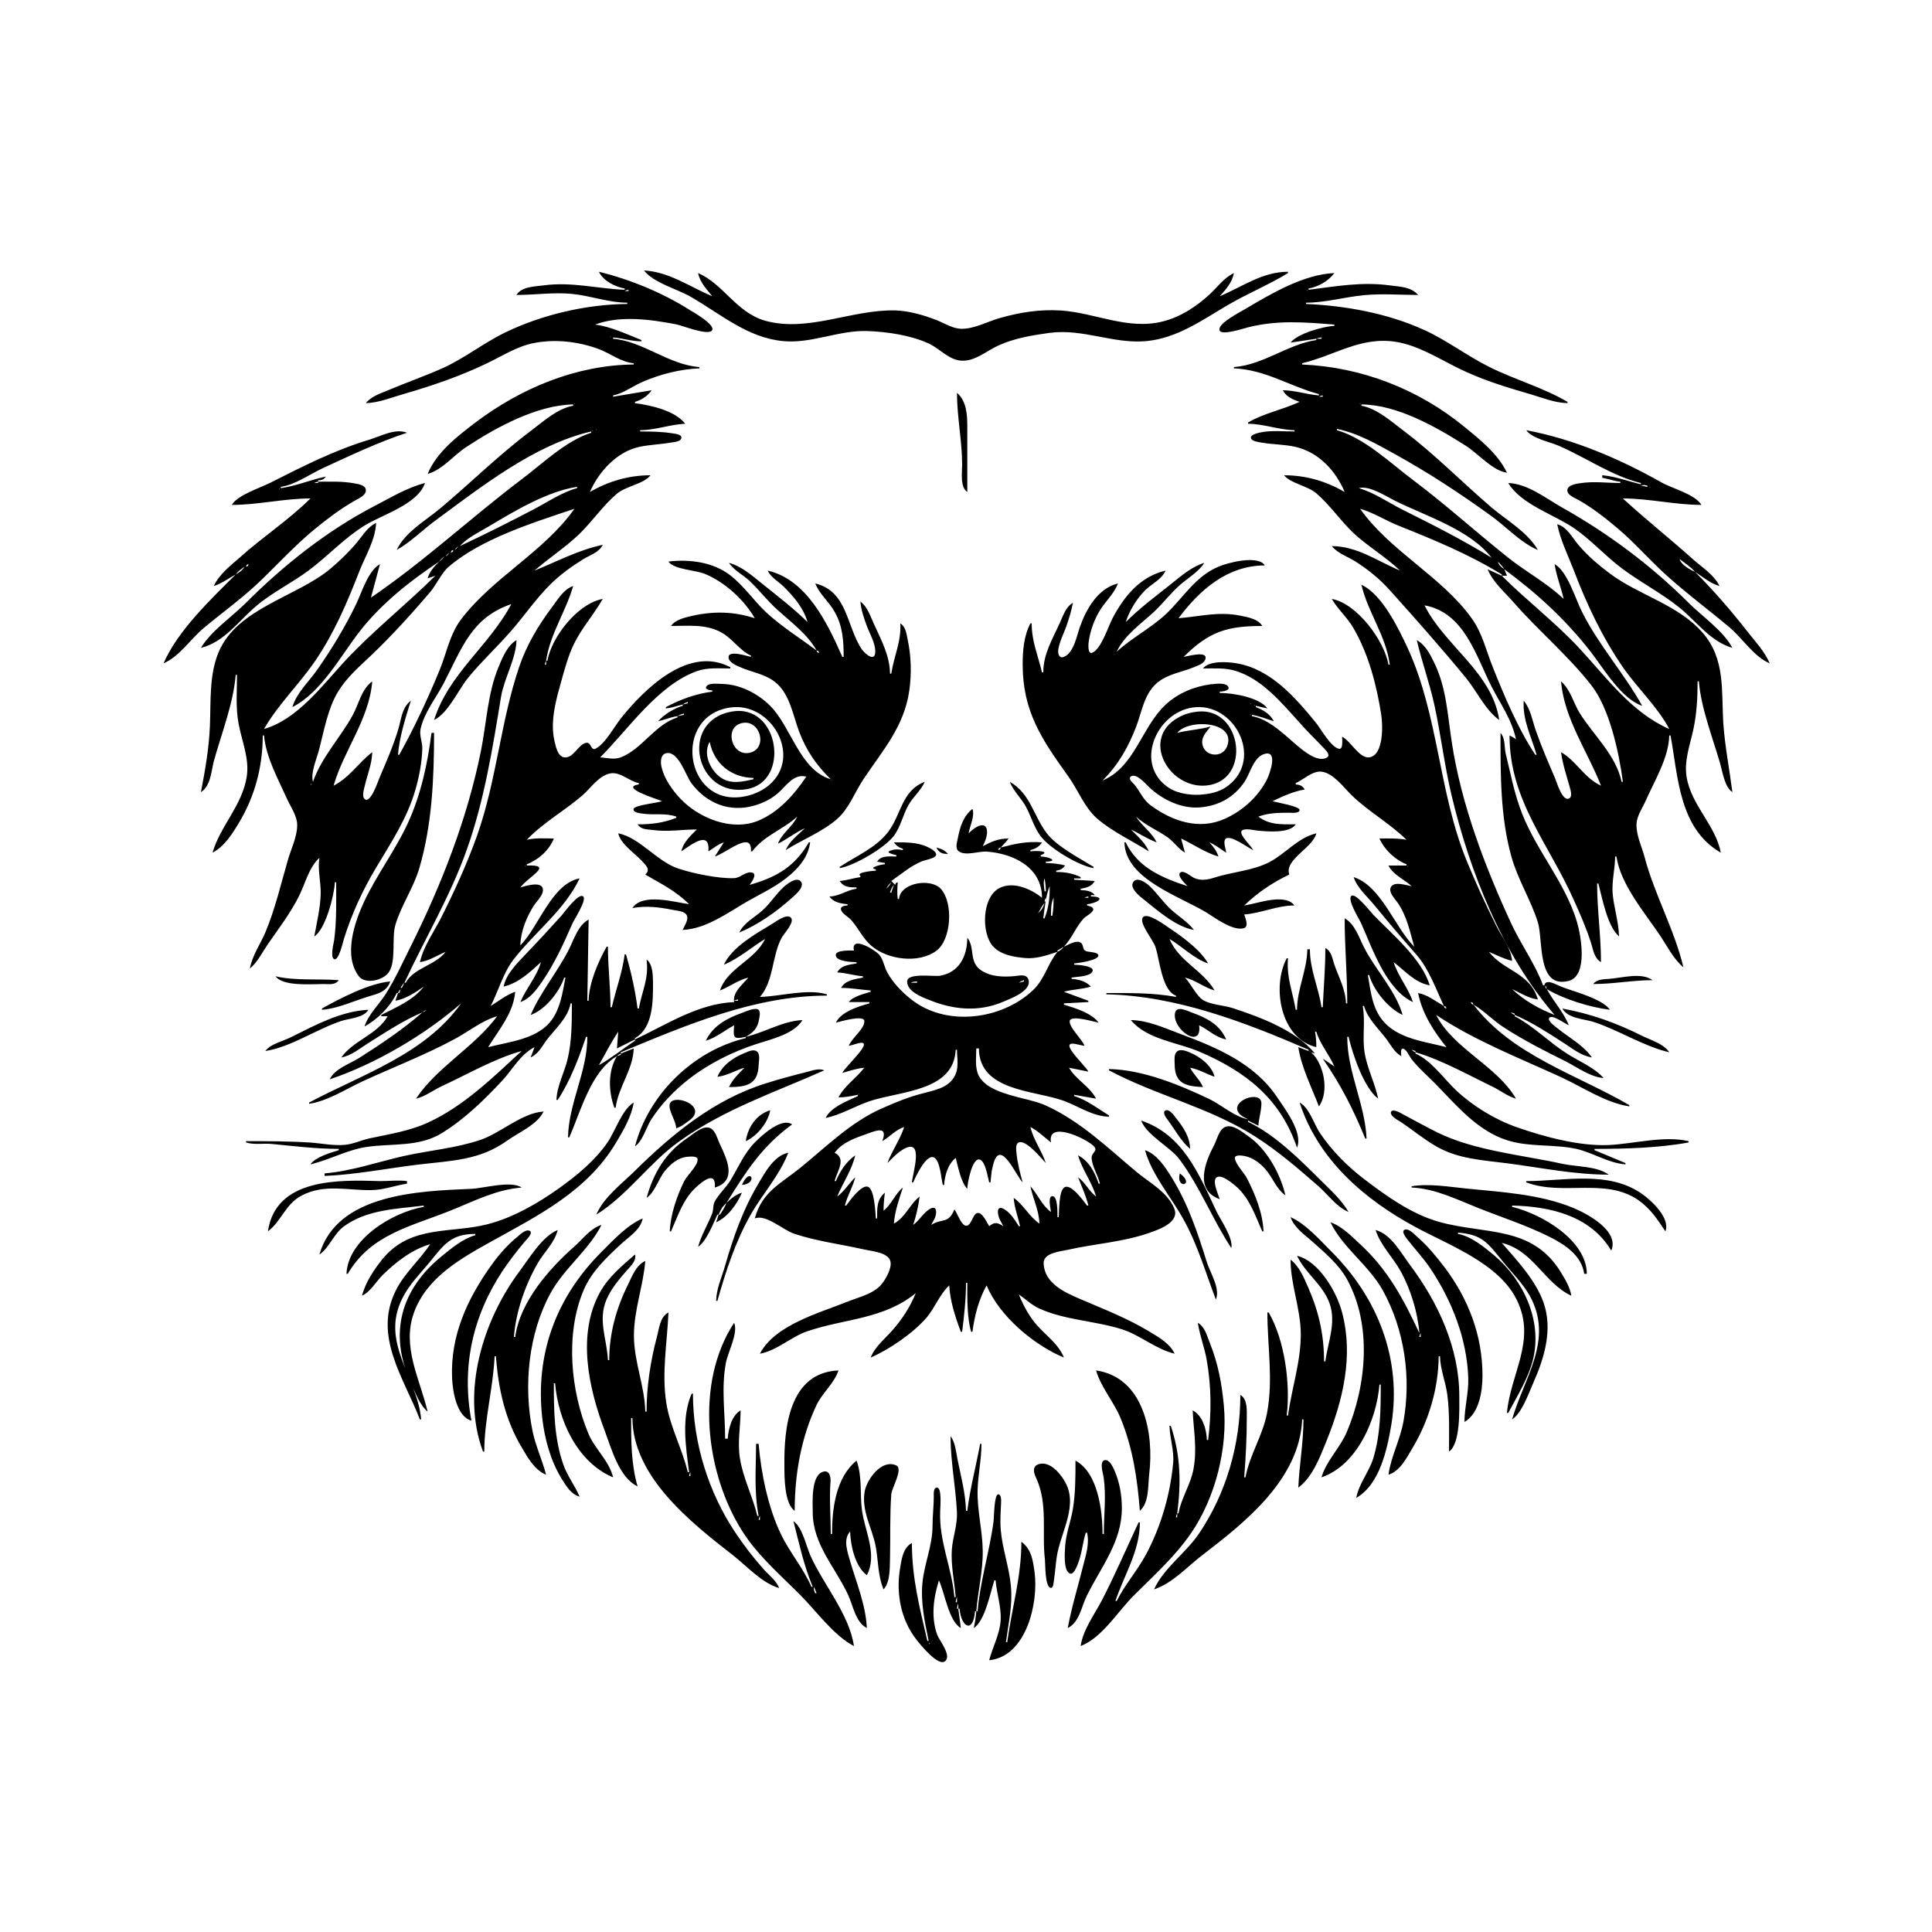 <?xml version="1.0" encoding="UTF-8"?>
<svg xmlns="http://www.w3.org/2000/svg" xmlns:xlink="http://www.w3.org/1999/xlink" width="1500pt" height="1500pt" viewBox="0 0 1500 1500" version="1.1">
<g id="surface1">
<path style=" stroke:none;fill-rule:nonzero;fill:rgb(0%,0%,0%);fill-opacity:1;" d="M 500 210 C 507.59 219.668 525.312 224.191 536 230.281 C 559.363 243.594 580 262.172 608 264.828 C 630 267 651.758 256.066 674 257.039 C 689.449 257.715 706.82 260.223 721 266.668 C 729.523 270.543 736.242 279.148 746 280 C 757 280.766 765.484 272.668 775 268.309 C 787.543 262.562 801.426 260.277 815 258.426 C 840.902 255 864.77 267.23 890 264.828 C 914.359 262.512 933.488 248.328 954 236.426 C 969 227.703 985.184 221.07 1000 212 L 1000 211 C 980 211.012 964.668 222.645 947 230 C 951.789 224.781 956.711 219.137 958 212 C 949.895 216 945.383 222.82 938.961 228.715 C 928.672 238.152 916.641 246.031 903 249.523 C 875.828 256.473 850.781 243 824 241.09 C 807.582 240 791.742 242.48 776 247 C 766.648 249.684 756.863 255.164 747 255.281 C 739.824 255.367 733.473 251 727 248.465 C 717.238 244.656 705.52 241.273 695 241.016 C 661.172 240.184 627.398 258.277 594 249 C 571.508 242.492 561.902 220.699 542 212 C 543.363 219.043 548.605 224.551 553 230 C 535.543 222.73 519.547 211 500 210 M 465 211 C 468.375 218.086 477.469 222.656 485 224 L 485 225 C 463.473 224.074 443.746 218.613 422 221.574 C 415 222.52 405 222.445 401 229 C 415.285 229 429.688 226.801 444 228.172 C 458.426 229.547 472.469 235 487 235 L 487 236 C 455.258 236.262 420.516 244.359 392 258.258 C 375 266.5 360.258 278.508 343 286.137 C 329.52 292.098 315.539 297 302 302.719 C 295.516 305.508 288.637 307.402 284 313 C 294 312.789 304.293 308.496 314 305.711 C 335.902 299.414 357.375 292 378 282.109 C 389.898 276.48 400.875 269.133 414 266.449 C 430.867 263 448.938 265.109 465 271.055 C 474 274.422 482 281.133 492 282 L 492 283 C 447.379 283.367 404.172 301.5 369 328.129 C 354.75 339 339 351.094 332 368 C 343.75 364.543 351.992 353.66 362 347.078 C 385.199 331.824 416.512 314.59 445 314 L 445 315 C 432.668 317.199 421.723 327.32 412 334.629 C 387.359 353.137 365.555 374.793 342 394.562 C 330.723 404.027 314.316 413.211 308 427 C 318.93 420.773 327.914 411.586 338 404.152 C 373.582 378 415 345.172 459 335 L 459 336 C 439.309 342.23 421.219 360 405 372.129 C 365.488 402.043 329 436.098 288 464 L 295 438 C 285.879 443.004 280.848 460 276.516 469 C 268 486.715 257.516 504 246.281 520 C 239.801 529.273 230.195 538 227 549 C 249.641 537.445 264.281 509.43 279.426 490 C 295.973 468.77 318.574 450.832 341 436 C 337 440 333.621 443.543 332 449 L 338 447 C 315.215 469.598 290 489.426 268 513 C 250.254 532.148 231 558.457 205 566 C 215.82 547.004 232.473 531.105 244.805 513 C 259.395 491.582 269.469 468.043 278.812 444 C 283.594 431.688 291.41 419.48 292 406 C 285.496 409.039 281.746 415.621 277.246 421 C 270.859 428.637 263.68 435.59 256 442 C 229.711 463.578 184.371 472.246 169.871 506 C 162.211 524 163.789 545.047 162.961 564 C 162.203 581.246 159.281 598.086 156 615 C 163.535 610.391 164 598.805 166 591 C 171.98 569.453 181.18 546.301 183 524 L 184 524 C 184 537 182.859 549.133 185.262 562 C 187.785 575.531 193.77 589 191.562 603 C 188 625.531 171 641.25 165 662 C 174.203 657.227 180.18 647.648 185.398 639 C 197.918 618.246 204 595.238 204 571 L 205 571 C 206.355 587.613 216 605 222.73 620 C 225.664 626.551 230.879 633.527 230.734 641 C 230.559 650.129 225.898 659.348 223.426 668 C 218 686.824 213.516 706 205.988 724 C 202 733.238 195.77 742.051 194 752 C 199.961 747.074 203.66 739.332 208 733 C 216.301 721 225.457 709.066 232 696 C 236.98 686.164 239.699 673.66 248 666 C 246.469 675.043 249.211 684.801 248.984 694 C 248.723 704.773 245.969 716.398 244 727 C 252.762 721.625 259.543 695.008 260 685 L 261 685 C 261 699.809 261.422 715.336 259.426 730 C 259 732.715 256.281 743.027 259.391 744.652 C 262.906 746.492 266.371 731.109 267 729 C 273 709.754 281.461 691.266 291.801 674 C 303.539 654.395 316.238 635.195 322.574 613 C 325.488 602.781 327.625 591.641 327.871 581 C 327.988 576 325.43 571.152 326.531 566 C 329.215 553.469 338.34 542.168 344.219 531 C 358.539 503.789 365.543 479.734 397 469 C 379.598 501.688 348.598 522.738 337 559 C 348 553.738 355.859 535.438 363.613 526 C 373.977 513.391 385.969 502.273 396.715 490 C 407 478.211 415.898 465.105 427 454.004 C 434.723 446.285 443.727 439.789 453 434.066 C 458.379 430.746 464.988 429 468 423 C 449.547 426.82 432.324 436 415 443 C 426.305 433.152 438.984 425 449.828 414.574 C 460 404.688 468 392.621 479 383.301 C 485.969 377.363 499.914 375.77 505 369 C 488.312 369 472.422 373.582 458 382 C 464.961 366 479.184 350.379 497 346.809 C 504.906 345.223 513 345 521 343.586 C 523.254 343.203 528.508 343.02 529 340.051 C 529.629 337.203 523.719 336.719 522 336.438 C 513.66 335.078 505.422 335 497 335 L 497 334 C 508.816 334 520.195 329.508 532 329 C 524 318.727 505.359 314.664 493 313 L 493 312 C 498.418 310.406 502.645 307.543 506 303 L 476 308 L 476 307 C 484 305.445 491.441 299.66 499 296.426 C 512.949 290.461 527.82 286.652 543 286 L 543 285 C 518.855 283.09 499.449 265.047 476 263 L 476 262 C 483.426 262.605 490.477 265 498 265 L 498 264 C 486.391 259.406 474.461 253.609 462 252 C 481.441 244.707 505 248 525 251.805 C 530 252.805 548 260.152 552.34 257 C 557.348 253 537.613 242 535 240.32 C 513.68 227 489.371 217.008 465 211 M 1036 252 L 1036 253 C 1027.25 253.398 1007.367 259 1002 266 L 1022 263 L 1022 264 C 999.621 267.352 981.32 283.16 958 285 L 958 286 C 982.531 287.055 1001 299.754 1024 306 L 1024 307 C 1014.562 306.25 1005.531 303.078 996 303 C 998.637 308.16 1003.711 310.195 1009 312 C 995.938 318.109 981.516 320.695 969 328 L 969 329 C 981.223 329.102 992.859 333.75 1005 334 L 1005 335 C 996.574 335 987.27 334 979 335.668 C 977.336 336.023 970 337.43 971.348 340.406 C 972.43 342.82 977.77 343.34 980 343.715 C 988.598 345.164 997.504 345 1006 347 C 1023.938 351.199 1037 365.418 1044 382 C 1029.48 373.523 1013.805 369 997 369 C 1001.652 375.141 1015.391 377.316 1021.996 383.004 C 1032.762 392.273 1040.648 404.258 1051 414 C 1062.309 424.457 1075.828 432.309 1087 443 C 1069.477 435.703 1053.684 424.012 1034 424 C 1038.676 429.645 1045.93 432 1052 435.695 C 1061.93 442.008 1070.938 449.234 1078.828 458 C 1098.734 480.117 1118.992 503.047 1137.914 526 C 1146.355 536.238 1153.219 551.336 1164 559 C 1158.523 522 1121.617 501.363 1106 470 C 1137 475.547 1146 509.453 1158 533 C 1165 546.566 1173.855 558.809 1177 574 C 1175.23 572.652 1174 572 1172 571 C 1172 621.574 1202.523 655 1222 699 C 1226.945 709.789 1231.613 720.754 1235.254 732 C 1237 737.441 1237.68 744 1243 747 C 1243 726.605 1240 706.398 1240 686 L 1241 686 C 1244 697.391 1247.938 719.211 1257 727 C 1256.766 715.543 1252.871 704.43 1252 693 C 1251.441 683.547 1253.922 674.398 1254 665 L 1255 665 C 1258.234 687 1277.355 709.035 1289.332 727 C 1294.594 735 1299.66 745 1307 751 C 1300.168 722.168 1284.801 695 1277 666 C 1274.879 657.566 1270.367 649 1270.586 640 C 1270.746 633.598 1275 627.699 1277.574 622 C 1284.418 606.316 1295.629 588.477 1296 571 L 1297 571 C 1302.891 602.734 1303.434 643.176 1336 662 C 1332.215 641.016 1312.914 625.086 1309.438 603 C 1307.453 590.379 1312.215 578.156 1314.789 566 C 1317.402 553.664 1318 541.559 1318 529 L 1319 529 C 1320.703 550 1329.824 573 1335.578 593 C 1337.449 599.562 1339 611.07 1345 615 C 1342.758 597.254 1339.312 580 1338 562 C 1336.355 536.688 1339.891 511.656 1321.711 491.004 C 1302.691 469.395 1272.59 462.18 1250 445.371 C 1241.168 438.801 1232.555 431.43 1225.438 423 C 1220.598 417.266 1216.602 409.137 1209 407 C 1211.555 419.383 1217 430.27 1221.574 442 C 1231.754 468.73 1243.734 494.402 1260 518 C 1271 534 1287.18 549 1296 566 C 1266.445 553 1247.492 526.168 1225.91 503 C 1207.344 483.066 1185.297 466.297 1166 447 L 1170 447 L 1168 442 C 1193.977 461.254 1215 480.551 1235 506 C 1245 519 1258.957 542.68 1275 548 C 1260.926 522.719 1241.258 501.008 1228.246 475 C 1223.172 465 1217 443.559 1207 438 C 1208.352 447.176 1212 456 1214 465 C 1201 452.602 1184.977 444.137 1171 433 C 1146 413.137 1122.523 391.77 1097 372.629 C 1079.301 359.352 1059.648 340.234 1038 334 L 1038 333 C 1054.715 336.449 1069.238 345 1084 353.141 C 1109.359 367.203 1133.426 383 1157 400 C 1168.926 408.406 1180.449 421.301 1194 427 C 1185.949 413.074 1169.988 404.133 1158 394 C 1135 374.297 1114 352.746 1090 334.629 C 1080.371 327.395 1069.184 317.172 1057 315 L 1057 314 C 1085 314.23 1114.969 331.465 1138 346.055 C 1147.5 352.07 1158.863 365.512 1170 367 C 1163 352.395 1149.238 341.453 1137 331.426 C 1101.188 302.086 1057.223 285 1011 283 L 1011 282 C 1036.426 276 1056.535 261 1084 265.438 C 1101 268.219 1116.676 278.145 1132 285.754 C 1149.848 294.613 1168.91 300.5 1188 306 C 1197.496 308.738 1207 312.793 1217 313 L 1217 312 C 1197.691 300.73 1175.934 294.719 1156 284.754 C 1138.816 276.16 1123.488 264.316 1106 256.309 C 1077.664 243.336 1044.98 237.332 1014 236 L 1014 235 C 1028.98 235 1044 230.598 1059 229.172 C 1073.215 227.812 1086.836 229 1101 229 C 1095.48 222.578 1086.844 222.648 1079 221.574 C 1057.316 218.617 1037.441 222.277 1016 225 L 1016 224 C 1023.559 222.652 1031.438 218.18 1036 212 C 1011.785 213.055 986.281 228.379 966 240.398 C 962.945 242.207 943.605 252.031 947.176 257 C 949.59 260.289 965.598 255 969 254.129 C 992 248.359 1012.605 250.152 1036 252 M 488 225 L 488 226 L 485 226 C 486.25 225.316 486.547 225.25 488 225 M 1015 225.332 L 1015.332 225.668 C 1014.84 225.832 1014.227 225.332 1015 225.332 M 474 261.332 C 474.773 261.332 474 261.832 473.668 261.668 L 474 261.332 M 1029 261 L 1028 262 L 1029 261 M 1026 262 L 1026 263 L 1022 263 C 1023.508 262.316 1024.316 262.176 1026 262 M 743 305 C 743 323.754 747 342.266 747 361 C 747 367.211 745.285 378 751 382 L 751 331 C 751 322 750.414 311.359 743 305 M 1027 307 L 1027 308 L 1024 308 C 1025.246 307.316 1025.551 307.25 1027 307 M 446 313.332 L 446.332 313.668 C 445.84 313.832 445.227 313.332 446 313.332 M 1056 313.332 C 1056.773 313.332 1056 313.832 1055.668 313.668 L 1056 313.332 M 463 333.332 C 463.773 333.332 463 333.832 462.668 333.668 L 463 333.332 M 460 334.332 C 460.773 334.332 460 334.832 459.668 334.668 L 460 334.332 M 1185 334 C 1189.336 340.352 1203 343 1210 346 C 1230.973 355 1251.715 369.707 1274 375 L 1274 376 C 1263.992 373.707 1254.309 369.82 1244 369 L 1244 371 C 1248.766 371.703 1253.18 373.578 1258 374 L 1258 375 C 1247.434 375 1237.602 373.516 1227 375.133 C 1224 375.582 1217.473 376.391 1216.922 380.199 C 1216.312 384.395 1223.219 386.828 1226 388.426 C 1236.695 394.566 1246.598 402.324 1256 410.273 C 1269.465 421.66 1280.949 435.02 1294 446.828 C 1309.754 461.082 1326.797 473.574 1343 487.273 C 1353 495.75 1361.859 510 1374 515 C 1369.91 505.527 1362.699 498.039 1356.426 490 C 1343.754 473.77 1330.562 458.562 1316 444 C 1322.234 448 1327.879 453 1335 455 C 1330.863 446.133 1321 440.234 1314 433.832 C 1296.305 418 1277.484 403.094 1260 387 C 1280.441 387 1300.543 392 1321 392 C 1315.852 383.609 1298.551 379.395 1290 374.574 C 1257.285 356.137 1222 341 1185 334 M 180 392 C 200.43 392 220.555 387 241 387 C 224.18 403.773 203.742 417 186 433 C 178.816 439.246 170 446.102 166 455 C 172.168 453 177.336 449.145 183 446 C 163.715 465.285 137.949 489.621 127 515 C 139.238 509.816 147.93 496.191 158 487.754 C 171.547 476.402 186 466 199 454 C 214.406 439.566 228.672 423.547 245 410.262 C 254.453 402.57 264.43 395 275 389 C 277.992 387.145 284.691 384.59 284 380.129 C 283.578 376.496 277.805 375.789 275 375.262 C 265.746 373.52 256.375 374 247 374 L 247 373 C 249.879 372.684 251.336 372.379 253 370 C 241.246 372.426 229.875 377.398 218 379 L 218 378 C 229.613 376.258 240.438 368.16 251 363.309 C 272.285 353.535 293.691 343.27 316 336 C 307 332.27 295.531 338.711 287 341.281 C 259.781 349.48 235.199 362 210 374.754 C 202 378.816 184.352 384.355 180 392 M 254 370 L 255 371 L 254 370 M 247 374 L 247 375 L 244 375 C 245.25 374.316 245.547 374.25 247 374 M 156 503 C 174 498.703 185.531 481.805 199 470.438 C 211.711 459.715 226.754 452.574 240 442.625 C 254.734 431.559 267.273 417.828 283 408.062 C 296.77 399.516 324.328 391.633 330 375 C 315.945 378.645 303.816 386.109 291 392.742 C 254.18 411.793 220.246 438.758 191 468 C 180.199 478.801 163.711 490 156 503 M 1171 375 C 1181 391.688 1206.41 399.375 1222 410.027 C 1235.371 419.164 1246 431.363 1259 441.102 C 1273.512 452.09 1289.816 460.336 1304 471.805 C 1317.176 482.457 1328 498.102 1345 503 C 1338.223 490 1321.449 478.449 1311 468 C 1281.902 439 1248.848 414.262 1213 394.141 C 1199.98 386.828 1186.504 375.711 1171 375 M 1279 377 L 1279 378 L 1274 377 C 1275.941 376.379 1276.949 376.562 1279 377 M 1053 377 L 1052 378 L 1053 377 M 448 378 L 448 379 C 436.188 382.23 425.742 389.453 415 395.109 C 396 405.066 376.266 415 357 424 C 363 417.34 372.305 413.016 380 408.398 C 399.426 396.75 425.34 381.348 448 378 M 1158 433 C 1135.359 419.027 1112.773 407.641 1089 395.754 C 1077.871 390.188 1067 382.434 1055 379 C 1062.918 376.656 1076 385.266 1083 388.754 C 1106.805 400.652 1141.301 411.18 1158 433 M 1281 378.332 C 1281.773 378.332 1281 378.832 1280.668 378.668 L 1281 378.332 M 217 379.332 L 217.332 379.668 C 216.84 379.832 216.227 379.332 217 379.332 M 446 395 C 422.383 428.527 382.555 448.367 357.898 481 C 349.199 492.516 346.758 507 341.398 520 C 332.301 542.273 321.648 565 310 586 L 309 586 C 310 572.586 314.941 556.828 319 544 C 312 549.387 311.629 558.117 309.277 566 C 305.402 579.016 299.898 591.527 294.578 604 C 293.539 606.438 287.555 624.645 283 620.246 C 280.816 618.102 282.656 612.5 283.234 610 C 285.25 601.316 288.812 593.008 289 584 C 277.973 592.461 271.996 603.152 259 610 C 266.93 582.469 286.656 558.438 289 529 C 280.566 535.262 278.766 546.176 273.973 555 C 264.41 572.598 249.516 588 243 607 C 240.863 600 246.355 588.086 248 581 C 251.727 566.594 254.672 549.797 262.465 537 C 269.176 526 278.777 517.734 288 509 C 304.387 493.371 319 477.176 333.73 460 C 338.641 454.27 342.828 444.793 348.184 440.18 C 373.797 418.105 414.379 405.699 446 395 M 1166 446 L 1166 447 L 1155 442 C 1159.258 452.156 1167.512 459 1174.574 467 C 1193.961 489.328 1217.297 508.734 1235.484 532 C 1249.754 550.25 1257 584.289 1260 607 L 1259 607 C 1254.703 586.453 1237.555 571.18 1226.695 554 C 1221.355 545.555 1219.773 536 1212 529 C 1214.363 558 1232.805 583.727 1243 610 C 1229.688 603.777 1223.805 590.652 1212 584 C 1213.195 593.27 1216.238 602.027 1218.703 611 C 1219.309 613.199 1221 618.277 1218.398 619.824 C 1213 622.809 1208.59 607.039 1207.281 604 C 1202 591.801 1196.703 579.555 1192.344 567 C 1189.586 559.051 1188.43 550.629 1183 544 C 1182 559.117 1188.984 572 1193 586 L 1192 586 C 1178.707 566 1167.941 540.418 1159 518 C 1153.809 505 1150.883 491.57 1142.57 480 C 1119.188 447.438 1079 427.801 1056 395 C 1066.309 398 1075.988 404.195 1086 408.199 C 1113.723 419.285 1140.477 430.32 1166 446 M 356 424 C 354.895 425.457 354.457 426 353 427 C 354 425.543 354.543 425.102 356 424 M 352 427 C 351.453 428.637 351.637 428.453 350 429 C 350.547 427.363 350.363 427.547 352 427 M 349 429 C 347.895 430.457 347.457 431 346 432 C 347 430.543 347.543 430.102 349 429 M 345 432 C 343.672 433.754 342.754 434.672 341 436 C 342.328 434.246 343.246 433.328 345 432 M 1300 432 L 1299 433 L 1300 432 M 1302 433 L 1301 434 L 1302 433 M 199 434 L 198 435 L 199 434 M 1304 434 C 1308 437.207 1312.664 440 1316 444 C 1311.898 442.172 1305.234 438.508 1304 434 M 519 436 C 522.941 442.105 540 442.629 547 445.453 C 562.531 451.75 577.68 465.535 586 480 C 569.977 474.789 554.438 474.379 538 478.016 C 532.324 479.27 524.336 481 521 486 C 533.984 486 548.176 484.371 560 491 C 568.598 495.652 574.227 505 583 509 L 583 510 C 580 509.395 565.637 504.535 565.637 510.215 C 565.637 514.121 571 516.359 574 517.688 C 583.379 522 593.695 523.012 601.961 529.68 C 613.246 538.789 615.57 555.133 620.426 568 C 625.973 582.695 633.82 594.074 645 605 C 621 598 614.227 564.238 597.984 548.016 C 588.477 538.516 574.625 531.348 561 531.016 C 557.809 531 551 530 548.754 532.547 C 546.289 535.359 551.484 536 553 536 L 553 537 C 540.23 538.613 528.355 543 517 549 L 517 550 C 521.504 549.605 525.617 548.016 530 547 L 530 548 C 523.305 550 515.523 554.684 511 560 C 516 558.828 520.848 556.762 526 556 L 526 557 C 508.367 562.582 498.551 581.574 482 588 C 476.742 590 471.379 588.426 466 588 C 487.965 566.035 510.703 532 541 521.09 C 549.309 518.109 558.324 519 567 519 L 567 518 C 534.844 501.055 501 534.281 482.609 557 C 476.883 564.059 470.656 576.461 462.77 581.109 C 458.594 583.57 459.184 575.723 454.891 576.754 C 448.684 578.242 445.172 589.016 438 588 C 433 587.07 431.598 580 430.652 576 C 427.66 563.41 429.906 551.328 433 539 C 435.98 528.27 438.668 517.398 442.574 507 C 448.82 490.387 459.43 479.828 468 465 C 448.727 468.438 428.336 494.285 425 513 L 424 513 C 427 492.383 439.363 474.711 445 455 C 437.629 457.512 433.367 465.012 428.871 471 C 417.977 485.527 408.832 500.73 403 518 C 388.578 560.746 385.469 606.398 370.309 649 C 362.633 670.562 353 691.574 342.754 712 C 336.953 723.512 329 734.297 326 747 C 333.242 746 339.328 741.777 346 739 C 337.824 749.641 321.34 751.34 315 763 L 314 763 C 330 728.59 349.508 696 362.309 660 C 375.98 621.617 382.445 581.066 389 541 C 391.504 526.367 400.691 511.41 401 497 C 393.938 501.148 390 510.695 387 518 C 378.582 538.328 377.711 561.582 373.398 583 C 362.785 635.73 342.742 687.023 318.754 735 C 312.562 747.379 306.738 760.309 299.305 772 C 294 780.246 286 787.582 283 797 C 293.312 791.25 302.902 781.727 308 771 L 309 771 L 307 777 C 314.824 775.605 322.598 770.57 329 766 C 320.773 776.758 307.562 782 296 788 L 296 789 L 301 789 C 292.617 803.5 274.473 807.66 265 821 C 273 819.555 279.188 814.047 286 809.812 C 299.562 801.391 313.219 792.156 328 786 C 312.91 799.172 295.895 810.57 279 821.305 C 271.461 826.098 260 829.594 256 838 C 291.551 826 329.727 803.625 358 779 C 330 818.613 280.73 834.285 240 856 L 240 857 C 254.598 854.812 268.734 845.398 282 839.309 C 305.648 828.449 330 819.109 353 806.691 C 363.789 801 374 792.43 386 789 C 368.199 813.012 339.258 828.488 323 853 C 330.352 851.238 336.215 846.449 343 843.309 C 363 834.035 383.637 822 405 816 C 382.672 836.566 359.918 859 332 871.691 C 317.812 878.188 302 880.594 287 883.805 C 280.539 885.172 274.645 888.164 268 888.828 C 259 889.723 249.898 887.699 241 887.09 C 224.34 886 207.723 886 191 886 L 191 887 C 197.465 889 204.344 887.535 211 888.172 C 228.289 889.816 245.613 892 263 892 L 263 893 C 256.543 895 244.848 898.355 241 904 C 256 900.52 269.57 892.641 285 890.43 C 304.566 887.625 325.355 890.672 343 879.77 C 360.543 869 375.934 854.031 389.91 839 C 398 830.281 404 818.645 415 813 L 412 821 C 417.762 818.289 420.504 813 424 808 C 430.77 799 440.957 790.449 443 779 L 444 779 C 444 793.18 444 808.125 440.766 822 C 438.219 832.828 432.492 842.711 432 854 L 433 854 C 442.598 839.449 449.426 821.477 455 805 L 456 805 C 456 832.152 441.551 856.254 441 883 L 442 883 C 450.961 862.789 458.723 831.723 479 820 C 471.859 831.352 472.371 847.66 477 860 L 478 860 C 480 844 491.664 830.195 492 814 L 482 818 L 482 817 C 532.344 796.039 586.203 773 642 773 L 642 772 C 626.395 767.387 606 773.668 590 774 C 600.719 762 599.285 742.086 606.902 728 C 608.555 725 617 716.18 614.184 712.645 C 610.98 708.711 601.844 716 599 717.602 C 586.438 725.18 568.41 735.25 562 749 C 573.703 744.129 583.27 735.59 594 729 C 586.195 745.5 564.508 751.754 559 769 C 566.504 766 572.984 761 581 759 C 576.574 764.434 568.574 770.383 570 778 C 541.887 779.211 517.547 795.527 493 807 L 493 806 C 507.207 798 507 777.141 506.996 763 C 506.93 757.492 506.852 748.387 502 745 C 503.902 760.051 498.508 769 496 783 L 495 783 C 493.266 769.352 489.883 754.109 486 741 L 485 741 C 483.18 755.109 478.18 768.254 475 782 L 474 782 C 473.957 766.336 472 750.824 472 735 L 471 735 C 464.238 747 457.285 763.191 457 777 L 456 777 L 457 714 C 448.965 718.078 445.609 729.336 441.754 737 C 432.965 754.457 419.711 770.129 412 788 C 422.98 784.297 434.539 770 438 759 L 439 759 C 436.668 771.031 435 784.328 426.672 794 C 415.41 807 394.641 809 379 813 C 387.332 799.496 398.652 786.496 400 770 C 393 772.504 387.18 777.203 381 781 C 387 769.355 390.613 755.473 398.68 745 C 414.91 724 438.391 706.535 450 682 C 428.387 686 418.234 719.727 404 734 C 404.223 723.258 408.781 712 414.547 703 C 416.664 699.707 422.926 694 421.293 689.434 C 419.336 684.148 407.57 688 404 689 C 410.203 680.574 430.547 671.078 409 672 L 409 671 C 417.895 667.629 426.559 660 430 651 C 423 651 415.816 650.379 409 652 C 422 638.465 437.867 629.812 452 617.699 C 458.523 612.105 464.953 602.023 474 600.434 C 481.668 599.086 488.633 606.688 496 608 L 496 609 C 480.859 611.426 509.246 620.023 514 622 C 510.559 623.48 492.574 625 491.922 628.09 C 491.324 631 497.289 631.484 499 631.711 C 507.84 633 516.438 631 525 634 L 525 635 C 514.695 639 505.973 640 495 640 C 497.812 644.238 502.359 643.809 507 644.426 C 518.363 646 529.629 644 541 644 C 536 649 530.414 654 529 661 C 537.324 655.332 551.395 644.312 550 661 C 554 658.508 557.484 655.496 562 654 L 555 665 C 563.711 662.438 584.273 644.133 583 661 L 584 661 C 593.539 648.477 607.762 644.25 619 634 C 615.207 642 607.176 646.805 604 655 C 611.305 651.543 617.539 646.215 625 643 C 619.453 648.309 613.199 652.816 610 660 C 622.504 652.18 639 645.547 649.996 635.816 C 659.363 627.512 663.543 615.215 670.355 605 C 685.523 582.258 702 564.121 706 536 C 707.789 523.078 707.492 509.785 704.789 497 C 703.797 492.301 703.32 486.641 699 484 C 699.844 498.223 694 509.402 692 523 L 691 523 C 690.883 509 684 496.562 678.309 484 C 675.453 477.762 673.594 471.332 668 467 C 668.535 473.555 670.801 480 673 486 C 675.297 492.113 679.633 499.32 679.551 506 C 679.449 514.688 671.254 507.215 669 504 C 657.18 486.152 658 459 633 453 C 636.223 461.379 643.734 467.215 648 475 C 654.359 486.066 655 497.645 655 510 L 654 510 C 642.246 483.465 626.34 450.02 596 443 C 598.555 448.363 603.785 451.027 608 455.039 C 616.211 463 623.809 472 627 483 C 616 472.195 603.93 463 592 453.398 C 583.93 447 576.172 439.805 566 437 C 569.621 442.691 577 446.344 582 451.039 C 589.648 458.348 596 466.73 604 473.828 C 614.676 483.488 626.75 492.273 634 505 C 620.969 495.348 607 486.629 595 475.574 C 585.238 466.438 577.711 455 567 446.68 C 553.66 436.359 535.309 434 519 436 M 867 506 C 873 493.168 885.852 484.363 896 475 C 903 468.371 908.824 460.625 916 454.285 C 921.906 449.066 930.945 443.707 935 437 C 925.172 440 916.859 447.324 909 453.602 C 897 463.133 884.828 472.18 874 483 C 877 474 882.359 465 889.172 458.176 C 894.504 453 901.695 450.062 905 443 C 885.211 447.691 872.875 462.762 863.781 480 C 860.496 486.227 854.887 504.117 848 506.793 C 844.285 508.25 845 499.668 845.301 498 C 846.523 489.34 849.805 480.34 854.547 473 C 858.949 466.188 865 460.734 868 453 C 852.383 456.742 843.246 473 838.344 487 C 835.996 493.766 833.57 507 826 510 C 821.949 511.547 821.203 507 821.688 504 C 822.805 497.461 826.227 491.262 828.332 485 C 830.227 479.371 831.867 474 833 468 C 827.27 471.379 825.34 478.23 822.691 484 C 816.953 496.5 810 508 810 522 L 809 522 C 805.859 508.754 801 498 801 484 L 800 484 C 794.887 493.742 794 505.191 794 516 C 794 552.402 809 574.344 829.57 603 C 837.215 613.648 841.922 627 852 635.699 C 863.34 645.48 879.309 653.062 892 661 C 889 654.141 883.188 649.188 878 644 C 884.738 647.145 890.996 651.449 898 654 C 894.41 646.301 886.539 641.258 882 634 C 889.492 641 898.832 644.555 907 650.43 C 911.738 654 915 659.109 920 662 L 917 651 C 926.551 655.527 935.82 662.066 946 665 C 944.59 660.582 942 657.406 939 654 C 943.828 656 947.637 659.281 952 662 C 951.785 659.379 949.66 654 951.199 651.645 C 954.418 647 969.41 658.641 973 660 C 971.328 656.645 963 649.172 963.77 645.742 C 964.402 642.469 972.977 644.477 975 644.715 C 982.645 645.617 1001.504 647.352 1006 640 C 995.535 640 985.73 640.727 977 634 C 984.93 631.105 992.66 631.016 1001 631 C 1002.934 631 1008.48 631.707 1009 629 C 1009.711 626.051 990.828 623 988 622 C 995.797 618.352 1004.445 614.262 1013 613 C 1011.238 610 1009.441 609.387 1006 609 L 1006 608 C 1012 605.371 1018.992 598.324 1026 599.117 C 1035 600.148 1042.98 611.051 1049 617 C 1062.203 630.039 1078.793 639 1092 652 C 1085 650.707 1078 651 1071 651 C 1074.789 659.613 1083.184 667.656 1092 671 L 1092 672 L 1078 672 C 1081.496 679.168 1090.227 682.73 1096 688 C 1091.895 687.469 1082.945 684 1080 688.516 C 1077.523 692.531 1083.191 698.031 1085.227 701 C 1092.277 711.27 1094.688 723.238 1098 735 C 1082.879 720 1072.355 687.82 1051 681 C 1053.656 689.324 1060.961 695.398 1066.387 702 C 1077.309 715.293 1088.23 728.184 1099.562 741.039 C 1109.324 752.121 1114.805 767.734 1121 781 C 1114.492 777.391 1108.461 772.332 1101 771 C 1104.352 787.23 1112.801 800.141 1123 813 C 1104 808.086 1080.551 806.148 1069.902 787 C 1064.668 777.586 1063.918 767.332 1062 757 L 1063 757 C 1066.398 768.777 1077.824 783 1089 788 C 1083.543 769.059 1068.211 753.344 1059.258 736 C 1055.309 728.348 1051.949 717.285 1044 713 C 1044 735 1046 757 1046 779 L 1045 779 C 1044.777 768.469 1039.445 758.785 1036 749 C 1034.371 744.039 1033.863 738.77 1029 736 C 1029 751.695 1027.672 766.402 1027 782 L 1026 782 C 1023.719 766.551 1017 753.012 1017 737 L 1015 737 C 1014.867 753.082 1007 768 1007 784 L 1006 784 C 1003.488 769.422 998.793 759.309 1000 744 L 999 744 C 987.227 766.43 994.254 806.406 1022 813 C 1021.996 809 1021.75 805.035 1021 801 L 1022 801 C 1024.855 810.711 1032 818.684 1036 828 C 1033 826 1030 823.793 1027 822 C 1041 842.113 1050.613 861.121 1060 884 L 1061 884 C 1059.832 857.227 1046 832.328 1046 805 L 1047 805 C 1050.172 818.391 1058.898 844.625 1070 853 C 1067.465 840.723 1061.387 829.375 1059.438 817 C 1057.566 805.109 1060.207 793 1058 781 L 1059 781 C 1061.992 791.363 1070.355 798.582 1076.621 807 C 1080 811.641 1082.785 817.207 1088 820 C 1087.945 819 1087 814.195 1089.195 814.207 C 1091.773 814.219 1094.332 820.254 1095.68 822 C 1101.309 829.301 1108.562 835.414 1114.984 842 C 1131 858.469 1147.238 878 1170 885.254 C 1187.441 890.828 1206.23 888.141 1224 892.016 C 1237 895 1248.605 903 1262 904 L 1262 903 L 1238 893 L 1238 892 C 1261.426 892 1287.977 891.273 1311 887 L 1311 886 C 1292 881.512 1268.285 888.117 1249 889 C 1226.508 890 1199.395 882.77 1178 875.305 C 1160.941 869.355 1144.223 859.207 1131 847 C 1121 837.629 1111.641 823.633 1099 818 L 1099 817 C 1118.934 822.742 1140.211 834.746 1159 843.785 C 1165 846.734 1170.398 851.094 1177 853 C 1162.32 827.605 1128.41 814.27 1115 788 C 1145 808 1179.348 821.316 1212 836.309 C 1228.758 844.004 1246.523 856.234 1265 859 L 1265 858 C 1223.973 834.145 1173.938 819.289 1144 780 C 1152.336 784.797 1158.957 792.039 1167 797.305 C 1182.57 807.492 1199.383 816 1216 824.246 C 1225.184 829 1234.555 836.082 1245 837 C 1237.965 828.734 1225 823.594 1216 817.656 C 1202.562 809 1190 796.227 1176 789 L 1176 788 C 1189.18 793.516 1202 802 1214 809.691 C 1220.941 814.16 1227.641 819.742 1236 821 C 1229.188 811.355 1218 805.523 1209 798.195 C 1207.703 797.145 1200.812 792.352 1202.922 790.133 C 1205.391 787.535 1215.348 795 1218 796 C 1214.18 786.07 1206 777.465 1201 768 C 1214.676 776 1234.312 782 1250 784 C 1243.574 775.105 1222.238 770.074 1212 766 C 1208.453 764.59 1200.188 759.484 1199 765 L 1198 765 C 1191.961 748.402 1180.719 733.137 1173.309 717 C 1153 673.004 1134.699 625.086 1127.273 577 C 1124 556.469 1123.18 535.113 1114.219 516 C 1110.859 509 1107.234 501 1100 497 C 1103.887 513.797 1109.859 530.078 1113.574 547 C 1118.672 570.191 1121.406 594 1126.883 617 C 1140.98 676.473 1166.555 741.254 1207 788 C 1194.738 783.242 1183.707 777 1174 768 C 1180.84 771 1186.441 775 1194 776 C 1187.977 755.133 1167.75 754.094 1156 739 C 1162 741.508 1167.59 744.516 1174 746 C 1173 736.016 1166.18 727.742 1161.809 719 C 1153.5 702.383 1145.609 685.215 1138.602 668 C 1117 615.055 1116.902 556 1093.305 504 C 1086 488.266 1073.297 461.598 1057 454 C 1062 475.512 1076 493.293 1079 516 L 1078 516 C 1074.781 497.301 1053.461 468.512 1034 465 C 1038.797 473.301 1046.332 479.617 1051 488 C 1062.676 508.188 1068.848 532.156 1072.41 555 C 1073.613 562.73 1074.449 586.59 1062.996 588 C 1055.359 589 1048.523 575.043 1042 572 C 1042 573.824 1042.996 582 1039.688 581.367 C 1033.273 580.227 1025.527 565.82 1021.574 561 C 1005.406 541.273 986.512 519.391 960 515 C 953 513.762 938.695 512.824 934 519 C 942.352 519 950.898 518.34 959 520.77 C 979.742 527 994.949 545.594 1008.926 561 C 1015 568 1021.66 574.277 1027.977 581 C 1029.637 582.77 1033.527 586.602 1029.793 588.395 C 1023.723 591.312 1015.445 585.441 1011 582 C 999.43 573 987 558.684 972 556 L 972 555 C 977.852 556 983.391 558.176 989 560 C 986.305 554.469 980.664 551.078 975 549 L 975 548 L 984 550 C 977.629 541.34 957 538.008 947 538 L 947 537 C 948.723 537 956.195 536.137 953.246 532.699 C 950.742 529.773 943.344 531 940 531.289 C 927 533 914.516 538.234 905 547.09 C 886.191 564.598 881.176 595.461 856 606 C 868.301 593.699 876 580.207 882.191 564 C 886.574 552.434 888.262 539.078 898 530.469 C 906.281 523.293 917.246 522 927 518 C 929.984 516.766 935.516 515 936 511.105 C 936.973 505.152 921.668 509.641 919 510 C 938.695 490.305 952.855 486 980 486 C 976.848 480.547 968.824 479.184 963 478.004 C 946 474.57 931.691 478.637 915 480 C 931.379 458 953 439.02 982 439 C 976.965 430.77 953.5 436.719 946 440 C 928 447.434 918.715 464.137 905 477 C 893.277 487.828 878.77 495.191 867 506 M 196 436 L 195 437 L 196 436 M 1163 436 C 1164.863 438 1166.469 439.793 1168 442 C 1165.594 440.262 1163.695 439 1163 436 M 193 438 C 192.453 439.637 192.637 439.453 191 440 C 191.547 438.363 191.363 438.547 193 438 M 190 440 C 187.953 442.766 186 444.41 183 446 C 185 443.457 187.223 441.746 190 440 M 339 446 L 338 447 L 339 446 M 587 480 L 586 481 L 587 480 M 915 480 L 914 481 L 915 480 M 628 483 L 627 484 L 628 483 M 874 483 L 873 484 L 874 483 M 636 507 C 634.363 506.453 634.547 506.637 634 505 C 635.637 505.547 635.453 505.363 636 507 M 867 506 L 866 507 L 867 506 M 584 510.332 C 584.773 510.332 584 510.832 583.668 510.668 L 584 510.332 M 919 510 L 918 511 L 919 510 M 424 513 L 424 516 L 423 516 C 423.25 514.547 423.316 514.246 424 513 M 534 545 L 534 546 L 530 547 C 531.457 546 532.246 545.562 534 545 M 971 546.332 L 971.332 546.668 C 970.84 546.832 970.227 546.332 971 546.332 M 974 547.332 C 974.773 547.332 974 547.832 973.668 547.668 L 974 547.332 M 567 549.301 C 598.781 544.719 623.348 587.348 596.984 609.672 C 591 614.598 583.512 617.629 576 618.699 C 531.445 625.066 522 555.77 567 549.301 M 926 549.301 C 958 544.664 981 588.305 954 609.609 C 948.598 614 941.727 616 935 616.711 C 926.426 617.824 915.418 616.57 908 612 C 880 594.164 897.324 553.434 926 549.301 M 568 552.465 C 526.691 560 540.172 619.672 580 612.672 C 614 606.688 604.98 545.809 568 552.465 M 930 552.469 C 924.84 553 919.551 554.391 915 557 C 884.996 573.492 907.73 613.008 937 609.824 C 972 606.008 964.355 549.043 930 552.469 M 531 554 L 531 555 L 526 556 C 527.691 555 529 554.48 531 554 M 971 554.332 L 971.332 554.668 C 970.84 554.832 970.227 554.332 971 554.332 M 576 561.395 C 590.355 558.156 596.543 581.285 582 584.453 C 567.984 587.504 561.836 564.594 576 561.395 M 940 564 C 931.648 566.492 922.52 566.797 914 569 C 922.902 557.664 960.965 560.035 952.473 580 C 948.93 588.301 936.367 587.621 933.82 579 C 931.949 572.648 936.48 568.52 940 564 M 335 569 C 331.977 593 326.781 617.02 316.691 639 C 306.969 660.176 292.574 679 282.707 700 C 275.262 716 266.363 742 278.648 758 C 283.676 764.508 297.637 761.133 301.91 754.785 C 307.797 746.047 303.922 728.496 307 718 C 311.605 702.613 321 689.477 325.574 674 C 335.512 640.035 337 604.148 337 569 L 335 569 M 1165 569 C 1165 601.012 1164.766 634 1173.426 665 C 1178.375 682.785 1188.418 698.465 1193.973 716 C 1198.246 729.5 1193 768.07 1217.961 761.551 C 1233.199 757.566 1227.414 726.148 1224.41 716 C 1214.785 683.484 1190.441 658 1179.668 626 C 1175 612.586 1172.402 598.754 1169 585 C 1167.828 579.531 1168.836 573.41 1165 569 M 551 576 C 554.496 593 567.676 603.641 585 604 L 585 605 C 578 606.57 570.941 608.305 564 606 C 553.34 602.184 544.723 586.48 551 576 M 626 603 C 616.488 617 605 630.246 589 637.047 C 568.406 645.777 542.59 635.277 528.172 620 C 521.73 613.117 515.492 604.352 513.52 595 C 512.703 591.145 512.855 585.156 518 584.66 C 527 583.801 532.484 602.25 536.762 608 C 547.352 622.238 563.371 629.793 581 626.535 C 589.238 625.016 597.68 621.348 604 615.816 C 610.41 610.203 616.352 600.375 626 603 M 981 585.609 C 992.887 581.363 985.855 600.754 983.73 605 C 976.934 618.582 964.754 629.488 951 635.688 C 930.742 644.82 909.91 637.488 893 625 C 887.215 620.512 885.172 614.469 880.691 609.09 C 879.734 608 875.719 604.73 877.754 603.031 C 881.887 599.57 889.605 608.688 892 611 C 902.352 620.789 917.309 628.18 932 626.828 C 946.402 625.504 958 619.113 966.25 607 C 970.5 600.68 973.176 588.406 981 585.609 M 646 605.332 C 646.773 605.332 646 605.832 645.668 605.668 L 646 605.332 M 652 673 L 652 674 C 663.559 672 686.809 658.328 693.957 649 C 699.34 641.812 700.965 632.672 705.34 625 C 708.996 618.582 714.988 613.754 718 607 C 700 613.684 699.789 632.613 689.473 646 C 679.934 658.375 664.715 664.586 652 673 M 784 607 C 786.602 613.762 792 618.773 795.77 625 C 800.25 632.719 802.461 641.742 807.789 649 C 814.883 658.633 837.242 672 849 674 L 849 673 C 837.938 666.113 820.656 657.324 812.762 647 C 802.277 633.262 800 616.012 784 607 M 241.668 608.668 C 241.723 608.723 241.777 609.777 241.332 609.332 C 241.277 609.277 241.223 608.223 241.668 608.668 M 755 628 C 747.648 634 745.379 642.082 743.602 651 C 743 654.008 741.367 658.777 744.449 661 C 749.746 664.746 760 660.762 766 661.184 C 786.973 662.676 808.984 673.504 809 697 C 800.586 690.258 786.84 684 776 689.457 C 762.348 696.379 761.586 724.605 771.215 735 C 777.367 741.473 787.449 743.055 796 743.828 C 804.605 744.609 812.969 741.613 821 739 C 813.277 748.398 811.219 760.113 801.961 768.828 C 777.469 792 733.965 797.441 707 775.531 C 699.996 770 693.305 763 688.879 755 C 686.438 750.648 685.902 745 682.582 741.211 C 679 737.195 660.441 726 663 738 C 660.461 738.004 648 737.324 648.922 742 C 649.754 746.539 661.52 747 665 747 L 665 748 C 659.191 749.094 653 749.367 650 755 C 656.793 755.293 663.262 757.449 670 758 L 670 759 C 663.773 760.207 656.316 761 653 767 C 660.746 767.004 668.301 768.391 676 769 L 676 770 C 670.754 771.75 662.34 773.457 659 778 L 675 778 L 675 779 C 666.395 781.461 653 785.48 649 794 C 652 793.184 670 788 671 792.332 C 672 798.223 660.938 806.254 659 812 C 661 811.527 662.996 811 665 810.344 C 682 805.344 656 828.047 654 833 C 659.562 831.434 665.234 829.504 671 829 C 664.895 837.016 655.656 843.02 651 852 C 656.223 852 660.91 851.051 666 850 L 666 851 C 657.852 854.805 645 859.602 641 868 C 653 865.488 663.398 859 675 855.004 C 698.652 847 740.582 847.539 742 815 L 743 815 C 743 822.34 744.844 829.176 740.91 836 C 735.742 845 725 846.477 716 849 C 705.273 851.719 695 856 685 860.426 C 660.492 871.125 641.492 890.367 621 907 C 605.746 919.215 591.641 925.379 586 946 C 594.867 942.457 607.719 955 617 958 C 634.531 963.789 653 966 671 970.117 C 676.859 971.465 686.559 972 690.383 977.215 C 693.793 982 688.754 991 686 995 C 679.84 1004.383 667.754 1006.664 658 1010.605 C 636.258 1019.383 601.613 1028.613 590 1051 C 603.363 1048.617 614.18 1037.832 627 1033.516 C 656.488 1023.59 685.906 1024.363 711 1004 C 706.445 1015 700.531 1024.121 692.715 1033 C 686.855 1039.656 679.273 1045.535 676 1054 C 690.488 1047.746 709 1035 719.383 1023 C 725.973 1015.277 729.57 1004.812 737 998 C 737.508 1009.656 741.84 1023.133 746 1034 L 747 1034 C 748.578 1021.5 750 1008.613 750 996 L 751 996 C 751 1007.645 750.719 1023 754 1034 L 755 1034 C 756.57 1021.828 759.906 1008.707 766 998 C 775.906 1021.789 802.418 1044.129 826 1054 C 822 1043.746 812.293 1037 805.176 1029 C 798.957 1022.035 794.57 1013.574 791 1005 C 796.359 1008.664 800.996 1013.277 807 1016 C 827 1025 850 1025.418 871 1032.027 C 885.473 1036.613 897.176 1047.488 912 1051 C 908.25 1043 899.359 1038.039 892 1033.602 C 874.805 1023.227 856.367 1016.199 838 1008.281 C 826 1003.121 811 996.195 810.27 981.016 C 809.781 972.68 823.172 971.668 829 970.348 C 849.809 965.641 871.781 964.355 892 957.305 C 899.672 954.629 916.359 949 911.578 938 C 905.906 925.031 892.328 918.227 882 909.562 C 859.535 890.715 839 870.676 812 858.309 C 797.426 851.637 767.57 850.387 759.84 835 C 756.73 828.812 758 820.727 758 814 L 760 814 C 760.281 847.371 803 846.344 826 854.695 C 837.586 859 848.332 866.73 861 867 L 861 866 C 852.555 860.828 843.535 853.805 834 851 L 834 850 L 851 853 C 845.977 843.316 835.438 838.402 830 829 L 845 832 C 842.672 827.008 819 806.227 836.977 811 C 838.645 811.277 840.312 811.648 842 812 C 840.375 807 829.375 797.133 830.594 792.406 C 831.73 788 849.781 793.375 853 794 C 847.336 786.375 834.859 782.75 826 780 L 826 779 L 845 778 L 845 777 L 826 770 C 832.926 768.055 840 768.16 847 766 C 843 761.758 837.605 760.457 832 760 L 832 759 C 835.922 758.262 845.797 758.293 848 754.539 C 850.957 749.805 836.316 749.047 834 749 L 834 748 C 836.93 747.762 852.793 745.672 852.793 741.816 C 852.793 739.09 844.871 739.227 843 738.41 C 840.195 737 841.473 733.793 839.312 732.043 C 835.988 729.348 829.191 733.691 826 735 C 832.309 728.387 835.309 719.719 841.328 713.105 C 842.953 711.32 848.77 708.594 848.797 706 C 848.816 704.016 845.309 703.422 844 703 L 844 702 C 852 701.297 859.449 696.113 847 696 L 847 695 L 850 695 C 847.527 691.484 843 691.324 839 691 L 839 690 C 843.578 689.312 847.629 688.168 850 684 L 834 683 L 834 682 L 839 682 L 839 681 C 833 678 826.703 677.02 820 677 L 820 676 C 823.344 675.492 824.848 674.602 827 672 C 822.289 670.605 816.922 670.211 812 670 L 812 669 C 822.703 668.656 813.879 665.016 808 665 L 808 664 C 816.867 660.512 803 660.418 800 661 L 800 660 C 803.836 659 806.879 657.469 809 654 C 797.227 653.07 788.328 655 777 658 C 778.973 655.574 781.395 653.676 783 651 C 775.203 651.02 769.812 653.418 763 657 C 770.461 642.781 765 634.188 752 647 C 753 641.359 756.98 633.539 755 628 M 878 643 L 877 644 L 878 643 M 480 647 C 481.953 655.363 492.242 662 497.941 668 C 501.516 671.832 505.332 675 501 679 C 513.328 686.195 524.711 691.738 535 702 C 523.754 700.484 498.902 693.043 491 705 C 501.902 703 512.262 704.391 523 706.551 C 526.23 707.203 532.191 707.391 533.441 711.227 C 534.512 714.508 531.219 719.066 530 722 C 548.48 721.195 565.508 708.289 581 699.426 C 592.387 693 604 687.676 614 678.824 C 621.664 672 627.598 664.379 629 654 L 628 654 C 616.891 673.016 603 681.035 582 687 C 583.301 685.238 588.477 678.398 583.68 677.422 C 579 676.473 574.715 681.633 570 681.801 C 557.887 682.242 538.57 678.254 527 674.48 C 510 669 497 650.395 480 647 M 922 688 C 902.57 681.68 883.312 673.684 874 654 L 873 654 C 873.613 682.742 916.629 696.062 937 708.684 C 943.621 712.785 957.293 723 965.684 720.641 C 969.891 719.504 966.82 712.594 966 710 C 979.363 709 991.441 703.004 1005 703 C 997.531 693.059 975.863 701.727 966 703 C 976.434 693.016 987.98 685.172 1001 679 C 996.957 667.391 1019.312 658.305 1022 647 C 1007.32 650.484 998 663.062 985 669.621 C 972.469 676 956.41 677 943 681.328 C 937.703 683.051 932.246 684.027 927 681.594 C 924.641 680.5 919.41 675.617 916.656 677.254 C 912.965 679.445 920.594 686.527 922 688 M 694 654 C 696 656.652 697.801 658 701 659 L 701 660 C 696.789 659.23 693.906 659.129 690 661 L 690 662 C 692 663 693.855 663.496 696 664 L 696 665 C 690.66 665 684 664 681 669 L 687 670 L 687 671 C 684.719 671.039 673.332 673.672 680 675 L 680 676 C 677.91 676 664 677.359 668 680 L 668 681 C 662.598 681.727 657.445 683.555 652 684 C 654.785 688.816 659.855 689 665 689 L 665 690 C 657.375 691 651.504 696 644 696 C 646.996 700.57 652.832 701.578 658 702 L 658 703 C 656.301 703.195 652.461 703.34 652.922 706.055 C 653.465 709.258 658.629 711.816 660.676 714.09 C 666.59 720.672 670 729 677 734.676 C 689.438 745.156 713.203 748.309 726.961 738.199 C 738.691 729.578 740.281 701.07 730.582 690.215 C 722.77 681.469 698.965 685.227 698 698 L 697 698 C 696.441 693.48 696.645 689.52 697 685 C 695.363 685.547 695.547 685.363 695 687 L 692 684 C 699.996 678.531 706.879 672.293 716 668.605 C 718.293 667.68 725.621 666.566 726.652 664.16 C 727.895 661.27 721.871 658.379 720 657.52 C 711.746 653.73 702.848 654 694 654 M 727 658 C 729 662.074 731.562 663 736 663 C 733.414 660.039 730.801 659 727 658 M 777 658 C 776.453 659.637 776.637 659.453 775 660 C 775.547 658.363 775.363 658.547 777 658 M 799 661 L 798 662 L 799 661 M 807 665.332 C 807.773 665.332 807 665.832 806.668 665.668 L 807 665.332 M 408 672.332 L 408.332 672.668 C 407.84 672.832 407.227 672.332 408 672.332 M 1093 672.332 C 1093.773 672.332 1093 672.832 1092.668 672.668 L 1093 672.332 M 811 682 C 811.625 685.363 811.973 688.578 812 692 L 811 692 C 810.73 688.566 809.73 685.25 811 682 M 574 724 C 588.316 718.039 602.512 708.188 614 697.828 C 616.609 695.477 624.941 689 621.93 684.605 C 618.613 680 610.477 686.777 608 689.094 C 602.199 694.566 597.934 701.461 591.996 706.824 C 585.895 712.34 577.59 716.324 574 724 M 927 722 C 922 715.605 914.867 711.367 909 706 C 903 700.426 898.582 693.746 892.828 688.184 C 890.391 685.824 883.215 680.367 880 684.605 C 876.484 689.359 884.98 696 888 698.336 C 898.965 707.07 912.805 719.469 927 722 M 692 685 C 690.836 687.219 689.914 688.395 688 690 C 689.207 688 690.246 686.59 692 685 M 694 687 L 692 693 L 691 693 C 691.711 690.586 692.426 689 694 687 M 815 688 C 815 697.191 814.332 704.367 811 713 L 810 713 C 811 705.504 812 694.801 815 688 M 1097 688 L 1096 689 L 1097 688 M 404 689 L 403 690 L 404 689 M 691 694 L 690 695 L 691 694 M 1097 778 C 1093.391 767 1085.465 758 1082 747 C 1090.828 753.727 1098.531 763 1110 765 C 1104 744.488 1080.492 725.031 1066 710 C 1064 708 1052 692.238 1049 695.754 C 1046.203 699.188 1055.285 713.465 1056.859 717 C 1065.57 736.539 1076.246 768.32 1097 778 M 391 766 C 402.535 763.262 411.5 754.828 420 747 C 416.738 758.328 408.496 767.254 404 778 C 411.516 775.445 416.605 768.328 420.977 762 C 430.621 748.027 437.656 732.512 444.426 717 C 445.809 713.824 455.582 699 452.867 696.086 C 449.453 692.574 437.836 708.785 435.828 711 C 426.699 721.094 417.434 731.199 407.988 741 C 401.375 748 392.867 756.324 391 766 M 845 696 L 845 697 L 842 697 C 843.246 696.316 843.547 696.25 845 696 M 812 697 L 812 700 L 811 700 C 811.25 698.551 811.316 698.246 812 697 M 818 697 C 818 701.77 817.871 706.301 817 711 L 816 711 C 816 706.23 815.902 701.367 818 697 M 699 698 L 698 699 L 699 698 M 808 698 L 807 699 L 808 698 M 811 701 C 809.977 704.449 808.73 706.652 806 709 C 807.492 706.172 808.949 703.449 811 701 M 536 702 L 535 703 L 536 702 M 913 773 L 913 774 C 895.258 770.707 876.98 771 859 771 L 859 772 C 913.582 773.129 966.824 793.809 1016 815 L 1016 816 L 1008 813 C 1010.258 828.273 1018.48 844.578 1024 859 C 1032.332 847.305 1027.82 826 1018 817 L 1021 818 C 1006.402 800.07 978.324 789.617 957 782.672 C 950 780.414 940.504 780.184 934.273 776.566 C 928.957 773.48 924.594 763.633 920 759 C 928.312 761 934.855 766.652 943 769 C 933.93 753.312 915.277 746.473 908 729 C 917.746 734.75 927.285 744.578 938 748 C 934 741.199 928 735.715 922 730.805 C 917.824 727.426 913.496 724.285 909 721.344 C 906.191 719.508 888.75 706.078 886.828 713.316 C 885.531 718.195 895.223 729.809 896.996 735 C 900.426 745.023 902 769.074 913 773 M 751 728 C 750.961 742.125 745 754.82 730 757.535 C 725 758.422 704.297 755.008 704.297 762.059 C 704.297 769.621 715.285 774 721 776.199 C 740 784 759.68 786 779 777.715 C 784.691 775.309 801.684 769.121 798.352 760.227 C 796.773 756.008 791.312 757.52 788 757.828 C 779.223 758.652 769.656 758.469 762 753.531 C 751.918 747 757.285 736 751 728 M 404 734 L 403 735 L 404 734 M 826 735 C 824.395 737 823.219 738 821 739 L 821 738 L 826 735 M 347 738 L 346 739 L 347 738 M 1156 738 L 1155 739 L 1156 738 M 421 746 L 420 747 L 421 746 M 1082 746 L 1081 747 L 1082 746 M 214 758 C 219.586 766.008 242 764 251 764 C 255.352 764 260.262 765 263 761 C 247.355 759.766 229 761.609 214 758 M 582 758 L 581 759 L 582 758 M 1237 764 C 1252.465 764 1267.625 761.012 1283 761 C 1274.652 754.641 1258.688 759.363 1249 760.023 C 1244.758 760.316 1239.586 760.34 1237 764 M 795 761 L 795 762 L 791 763 C 792.457 762 793.246 761.562 795 761 M 250 783 L 250 784 C 262.602 783 274 777.32 286 773.719 C 293.379 771.496 300.262 770.035 303 762 C 286.629 763.43 264.246 775 250 783 M 712 762 L 712 763 L 707 763 C 708.77 762.223 710 762.09 712 762 M 314 763 L 312 767 L 311 767 C 311.953 765.234 312.566 764.395 314 763 M 1200 765 L 1201 768 C 1199.711 766.559 1199.598 766.766 1200 765 M 1174 767 L 1173 768 L 1174 767 M 311 768 L 310 771 L 309 771 C 309.684 769.422 309.805 769.223 311 768 M 573 776 L 573 777 L 570 777 C 571.246 776.316 571.547 776.25 573 776 M 359 778 L 358 779 L 359 778 M 1144 780 C 1142.363 779.453 1142.547 779.637 1142 778 C 1143.637 778.547 1143.453 778.363 1144 780 M 381 781 L 380 782 L 381 781 M 1123 783 C 1121.363 782.453 1121.547 782.637 1121 781 C 1122.637 781.547 1122.453 781.363 1123 783 M 333 783 L 332 784 L 333 783 M 548 808 C 556 805.664 562.637 800 570 796 C 569.258 805.383 569 807.25 579 805 L 579 806 C 538 815.727 503.371 850.012 493 890 C 499 886 501.734 875.152 505.699 869 C 513.508 857 523.637 846.484 535 837.664 C 550.574 825.578 569.277 816.324 588 810.344 C 599 806.797 616.66 802.754 623 792 C 607.723 792.664 593.715 801.598 579 805 C 585.199 801.316 588.242 798.328 589.41 791 C 589.723 789.039 590.824 784.809 588.398 783.695 C 585.359 782.309 578.91 785.387 576 786.434 C 564.367 790.625 553.551 796.336 548 808 M 931 796 C 938 799.391 944 805.562 952 807 C 946.824 795.16 936.512 790.152 925 786 C 921.309 784.598 912.996 780.355 912.188 787.059 C 910.652 799.793 933.402 815.016 931 796 M 1213 783 C 1217.258 790.754 1229.293 791 1237 793.344 C 1257 799.785 1275.402 812.117 1296 817 C 1292 810.559 1281.574 807.531 1275 804.246 C 1254.773 794.133 1235.188 787.133 1213 783 M 206 816 C 225.746 813.043 245.785 799 265 792.672 C 271.488 790.555 282.352 790.309 286 784 C 264.754 785 244.527 796 226 805.242 C 219.961 808.297 210 810.465 206 816 M 331 784 C 329.777 785.195 329.578 785.316 328 786 C 329 785 329.609 784.691 331 784 M 1172 785 L 1171 786 L 1172 785 M 1176 787 L 1176 788 C 1174.422 787.316 1174.223 787.195 1173 786 L 1176 787 M 387 788 L 386 789 L 387 788 M 878 792 C 890.523 807.117 913.957 809.141 931 816.426 C 966.988 831.816 993.949 852.68 1007 891 C 1011.84 879.445 997.715 861.098 991.645 852 C 973.965 825.492 944.66 813.293 916 802.574 C 903.945 798.07 891 792.109 878 792 M 480 801 L 479 814 L 493 807 L 493 808 C 483.723 814.258 474.707 821.473 465 827 C 469.746 818.473 474.578 809.059 480 801 M 406 815 L 405 816 L 406 815 M 557 836 C 564.441 835.254 570.852 831 578 829 C 573.363 833.641 568.848 838.016 566 844 C 579.934 844 588.461 841.797 589 827 C 589 824 590.656 818.387 587.434 816.219 C 584.703 814.383 580.625 816.547 578 817.605 C 569.195 821.156 560.801 827.023 557 836 M 934 844 C 931.602 838.34 926.809 834.418 924 829 C 930.715 830.156 936.594 833.816 943 836 C 940.703 827.172 932 820.633 924 817.23 C 921 816 916.355 814 913.602 816.605 C 911.336 818.828 912 823.137 912 826 C 911.992 841 919.969 843.398 934 844 M 1099 816 L 1099 817 C 1097.418 816.316 1097.223 816.195 1096 815 L 1099 816 M 1017 816.332 L 1017.332 816.668 C 1016.84 816.832 1016.227 816.332 1017 816.332 M 202 817 L 203 818 L 202 817 M 482 818 L 482 819 L 479 820 C 480.223 818.805 480.422 818.684 482 818 M 1037 828 L 1036 829 L 1037 828 M 463 943 C 487.191 928 503.844 903.059 527 886.43 C 562.23 861.125 600.957 848.387 640 831 C 635.527 829.176 630.508 831.246 626 832.371 C 615.57 835 605.266 837.695 595 841 C 555 853.305 522.301 880.047 493 909 C 482.797 919.078 468.715 929.48 463 943 M 861 830 L 861 831 C 897.645 850.535 938.52 859.578 974 882.055 C 991.945 893.422 1008 907.27 1024 921.285 C 1031.445 928 1037.77 937 1047 941 C 1041.441 931.34 1032.809 923.805 1025 916 C 1009 900.012 989.641 880.809 969 871 L 969 870 L 977 874 C 977 869.469 980.652 857.641 978.867 854.316 C 974.93 847 953.262 856.367 963 865.469 C 964.863 867.051 966.922 868.012 969 869 C 958.699 867.23 948.504 858 939 853.32 C 915.531 842.164 887.367 830.543 861 830 M 667 849.332 C 667.773 849.332 667 849.832 666.668 849.668 L 667 849.332 M 525 876 C 527.684 875.094 529.703 874 532 872.215 C 534.172 870.629 536.824 869.051 538.395 866.816 C 545.457 856.746 522 849.305 519.969 857.227 C 518.711 862.039 524.879 870.273 525 876 M 281 1006 C 287.887 1002.762 291.73 995.297 297 990.016 C 307.195 980 319.922 970 334 966 C 325.719 978.52 314 988.383 307.27 1002 C 289.605 1037.324 313.496 1069.777 326 1102 L 327 1102 C 324 1069.152 295 1042.52 312.371 1008 C 317.738 997.258 326 989.152 333.535 980 C 344.727 966.348 350 958.051 369 958 L 369 959 C 359.371 961.777 350.672 969.02 343 975.262 C 311.176 1001.145 301.684 1035.25 318.77 1073 C 322.238 1080.664 325.504 1090.43 332 1096 C 326 1070.469 311.742 1045.684 321.438 1019 C 331.211 992.098 357.379 977.234 381 964.141 C 418 943.555 455.789 925 478.395 887 C 483.895 877.758 490.391 866.754 492 856 C 482.82 861.609 477.754 878.176 471.652 887 C 461.773 901.289 448 912.555 434 922.574 C 417.535 934.34 397.758 945.707 378 950.625 C 352.816 957 325 952.195 304 970.301 C 298.406 975.094 294 981 290 987 C 286 993 282.996 999.121 281 1006 M 1009 856 C 1023.43 900.27 1059 931.113 1099 952.691 C 1125.371 967 1164.461 981.086 1178 1010 C 1192.77 1041.055 1172.645 1066.73 1170 1097 L 1171 1097 C 1178 1083.809 1186.859 1069.66 1190.348 1055 C 1197.441 1025.164 1182.777 993.816 1160 974.59 C 1152 968 1142.496 960 1132 958 L 1132 957 C 1150.945 958.496 1155 965 1166.465 979 C 1173.688 988 1182 996 1187.688 1006 C 1206.594 1040.223 1183.297 1069.473 1174 1102 C 1181.664 1097 1186.609 1082.203 1190.305 1074 C 1199 1054.449 1205.832 1032.086 1198.301 1011 C 1192 993.629 1177.926 978.695 1166 965 C 1190.434 970.789 1199 996.238 1220 1006 C 1218.855 999.355 1215.465 993.695 1211.996 988 C 1189.496 951.035 1152.902 958.746 1117 948.57 C 1095.836 942.574 1076.273 928.539 1059 915.348 C 1045.871 905.32 1034.359 893.664 1025 880 C 1020.227 873 1016.629 860 1009 856 M 924 892 C 923.801 882.617 918.762 875.207 913 868.004 C 911.703 866.207 907.672 860.477 904.707 862.258 C 902 863.809 906 868.656 907 870 C 912.242 877.094 917.242 886.414 924 892 M 579 886 C 587.859 882.047 596.285 871.602 598 862 C 587.289 865.152 580.59 875.254 579 886 M 1249 912 C 1239.898 905.219 1223.867 906 1213 903.574 C 1181.73 896.707 1144.824 893.414 1116 879.242 C 1106.836 874.738 1097.977 869.719 1089 865 C 1087.641 864.129 1080.613 860.223 1079.922 863.566 C 1079.254 866.777 1085.957 870 1088 871.344 C 1096.727 877.293 1104.906 884 1114 889.395 C 1131.57 900 1151.254 900.684 1171 903.281 C 1197 906.703 1222.695 912 1249 912 M 252 911 L 252 913 C 276.262 912 300.871 907.043 325 904.156 C 350.543 901.098 372.371 901 394 885.422 C 402.863 879.09 417.223 873.16 422 863 C 405.309 864 388.859 879.625 373 885 C 353.891 891.469 333.621 893.113 314 897.426 C 293.691 902 272.758 909.348 252 911 M 886 870 C 890.227 881.414 908 890 915.66 900 C 931.453 921 941.512 947.035 956 969 C 957.633 961.109 947.625 947.211 944.219 940 C 930.609 911.184 918.551 881.012 886 870 M 542 968 C 548.465 963.766 553.715 950.031 557 943 L 558 943 L 556 949 C 564.922 945 572.258 935 576 926 C 571 927.559 567.668 930.5 564 934 C 578.852 910 591.551 890 615 873 C 606.777 867.281 591.445 881.492 586 887.016 C 577.82 895.41 573.316 906.051 567.395 916 C 563.84 922 557.984 927 554.867 933 C 553.434 935.766 554 939.074 553 942 C 549.555 950.797 544.516 958.809 542 968 M 947 931 C 945.855 927.426 941.426 918.02 944 914.645 C 947.516 910.234 958.488 920 960.91 922.176 C 970.625 931.52 974.715 944.07 980 956 L 981 956 C 980.387 941.734 974.629 927.555 968.242 915 C 965.949 910.484 959.465 904.254 958.77 899.434 C 958.305 896.234 964.34 897.164 966 897.469 C 972.75 898.711 978.289 903 982.699 908.004 C 987.879 914 991.363 923.742 998 928 C 993.949 911 983.496 892.035 969 882.027 C 964.66 879.031 956.754 872.293 951 875.066 C 946.215 877.426 944.98 884.621 942.68 889 C 936 901.504 926.805 924 947 931 M 502 930 C 508.477 925.758 511.285 915.039 516.324 909 C 520.949 903.457 526.547 898.691 534 898.094 C 535.867 898 541.664 897.266 541.656 900.316 C 541.648 905.156 533.512 912.488 531.246 917 C 525.512 928.438 520.559 943.141 520 956 L 521 956 C 526.281 944.145 530.246 931.328 540 922.176 C 546.465 916.164 555.992 909 555 922 C 572.691 916.746 564.262 899.605 558.781 888 C 557 884.25 555.68 878.203 551.785 876.043 C 546.258 873 538.242 880.5 534 883.332 C 516.648 895 507.609 910.23 502 930 M 702 875 C 698.758 885 692.539 893.277 689 903 C 691.301 900.703 693.551 898.324 696 896.184 C 697.562 894.816 699.211 893.539 701 892.484 C 718 882.375 708.574 911 708 918 L 709 918 C 710.695 914 719.344 895 725.488 898.832 C 730 901.785 730.703 915 732 920 L 733 920 C 733.637 912.191 735.793 904.145 742 899 C 743.918 906.031 746 917.734 751 923 C 751 919.234 754.738 898.176 760.828 900.348 C 765.238 902 766.859 914 768 918 L 769 918 C 769.238 915 769.684 912 770 909 C 770.441 907 770.848 905 771.441 903 C 777 884.031 788.887 913 794 918 C 791.875 910.453 789.902 902.828 789.172 895 C 788.973 893 788.348 888.484 790.602 887.16 C 796.238 884 808.664 899.664 812 903 C 808.758 893.355 802.379 885.004 800 875 C 805.871 878.027 810.863 883 816 887 C 812.855 870.004 841.91 883.184 848.832 889.512 C 853.289 893.586 847.309 894.648 847.527 899.043 C 847.848 905.551 852.508 912.559 854 919 L 853 919 C 849.996 910.18 845.559 901.441 837 897 C 840.238 908.246 847.715 917.648 851 929 C 845.488 924.746 842.652 918.164 837 914 C 839.758 921.191 843.223 928.504 845 936 L 844 936 C 841.387 932.57 831.523 918.684 826.434 921.832 C 822 924.473 822.379 940.215 822 945 L 821 945 C 821 942.531 821.516 927.633 816.633 928.77 C 813.434 929.516 815.828 939 816 941 C 809 936 805.781 927.34 800 921 C 802 930.781 806.789 940 807 950 C 799 944.445 794.789 935.531 787 930 C 787.605 937.629 790.289 944.613 792 952 L 791 952 C 788.172 947.477 784.605 941.762 779.965 939 C 773 934.727 774.469 943.316 776.309 947 L 779 952 C 774.406 949.164 772.34 948.484 768 952 C 766.254 949.359 762.34 940 758.176 942 C 754.984 943.449 753.711 953.023 749.352 951.504 C 745.938 950.312 743.348 942 741 939 C 736.188 950.555 731.824 945.555 723 951 C 723.883 949.32 724.848 947.672 725.691 946 C 727.328 942.672 727.953 935.098 721.996 938.582 C 716.867 941.582 713.844 947.516 709 951 C 711.379 943.688 713 936.637 714 929 C 706.215 935 702.902 945.344 694 950 C 694.762 940.426 698 931.098 701 922 C 694.902 927.039 692.176 935 686 940 C 686 935.238 686.402 930.715 687 926 C 680.57 931.367 681 938.266 681 946 L 680 946 C 679.629 941.289 678.996 923.004 673.723 921.348 C 668.668 919.758 659.52 932.426 657 936 L 656 936 C 657.816 928.359 662.184 921.641 664 914 C 659.215 918.824 655.367 925 650 929 C 654.477 918.246 661.348 908.453 664 897 C 656.906 902 652.316 909.07 649 917 L 648 917 C 649.762 909.586 657.477 899.715 648 895 C 654.219 886.578 664.547 883.402 674 880 C 681.844 877.078 689.176 874.828 685 886 C 690.949 882.562 695.336 877.129 702 875 M 889 893 C 894.246 912.176 909.531 929.672 919 947 C 930 966.816 936 988.02 944 1009 C 947.594 1000.355 939.59 988.242 937 980 C 929.93 957.188 922.285 934.418 909.574 914 C 904.609 906.023 898.277 896.152 889 893 M 556 1010 L 557 1010 C 563.484 987 570.941 964 582.871 943 C 592.285 926.535 605 913 612 895 C 601 897.195 594 910.184 588.801 919 C 576.828 939 569.277 960.707 562.859 983 C 560.281 992 556.195 1000.562 556 1010 M 576 920 C 588.91 919.027 582.59 905.031 576 920 M 916 911 C 912.535 923.762 928.52 920.328 916 911 M 1185 917 L 1185 918 C 1213.559 928.773 1246.234 914 1272 931.773 C 1281.238 938.164 1286.922 946.816 1293 956 C 1296.984 945.773 1282.262 932.176 1275 927.043 C 1248.746 908.492 1214.613 917 1185 917 M 208 956 C 218.234 948.504 221.414 935.062 234 928.324 C 251.668 919 269.266 924.219 288 924 C 297.66 924 306.578 920.387 316 919 L 316 917 C 308.738 916.082 302.18 917.047 295 917 C 263.75 916.098 214.168 914.23 208 956 M 248 974 C 255.52 969.074 259 958 267 952.16 C 285 939.008 307.852 938.672 329 936 L 329 937 C 304.754 941.176 270.172 962.121 269 989 L 270 989 C 287.965 958.227 318.848 952.359 350 939.801 C 367.914 932.574 385.434 923.547 405 922 C 396.816 916.418 375.82 922.531 366 923 C 325.223 924.75 261.66 926.801 248 974 M 1096 921 L 1096 922 C 1113.969 922.77 1130.609 931.043 1147 937.602 C 1165.688 945.074 1184.965 951.23 1203 960.246 C 1215 966.293 1227.836 974.57 1230 989 L 1232 989 C 1231.93 963 1196.906 942.441 1174 937 L 1174 936 C 1203.77 936.613 1234.949 944 1251 971 C 1257.484 955.512 1232 942.117 1221 937.605 C 1195.266 927.18 1166.332 925.562 1139 922.832 C 1125.477 921.48 1109.438 918.727 1096 921 M 564 934 C 562.754 937.297 560.965 940.074 559 943 L 558 943 C 559.367 939.391 561 936.609 564 934 M 1002 945 C 1004.629 952.734 1012 958 1018 963.164 C 1028 972.105 1039 981.074 1045.688 993 C 1065.406 1028.594 1061 1075.59 1045.574 1112 C 1040.34 1124.227 1029.68 1134.25 1026 1147 C 1053.496 1137.637 1068.758 1102.48 1071 1075 L 1072 1075 C 1072 1094.176 1071.871 1113.457 1066.277 1132 C 1063 1142.699 1054.957 1152.023 1053 1163 C 1071.332 1152.312 1077 1125.32 1080.246 1106 C 1088.48 1055.328 1069.719 1007.719 1034 972 C 1024.754 962.754 1014 950.328 1002 945 M 450 1162 C 446.383 1153.352 440.453 1146 437.344 1137 C 430.234 1116.664 430 1095.277 430 1074 L 431 1074 C 433.258 1102.555 448.305 1135.465 476 1147 C 472.93 1134.078 461.863 1125.105 456.812 1113 C 443 1080.012 438.805 1035.598 453 1002 C 459 987.48 470.707 976.547 482 966.023 C 488.324 960.133 497.207 955.012 499 946 C 487 951.02 476 963 467 972 C 431.742 1007.199 415.441 1051.219 421 1101 C 422.879 1117.246 427.43 1134.012 436 1148 C 439.574 1153.684 443.262 1160.109 450 1162 M 1033 949 C 1042.398 968.777 1062.922 982.41 1073.688 1002 C 1090.551 1032.688 1095.82 1069.676 1089.574 1104 C 1087 1118 1079.895 1131 1078 1145 C 1087.184 1142 1092 1132 1096.801 1124 C 1109.438 1102.812 1116.797 1077.742 1117 1053 L 1118 1053 C 1118.211 1063.195 1122.426 1073 1123.715 1083 C 1125.578 1097.59 1125 1112.312 1125 1127 C 1134 1121 1133 1094 1133 1084 C 1133 1046.641 1116.66 1011.383 1094.629 982 C 1087.738 972.816 1079.926 958 1068 955 C 1072 967.152 1081.359 976 1087.484 987 C 1095.273 1001.059 1100.723 1019 1102 1035 C 1089.699 1008.707 1077.727 986 1056 966 C 1049.336 959.758 1041.766 952 1033 949 M 400 1038 L 399 1038 C 400.547 1018.441 407.629 998 417.336 981 C 422.367 972.207 430.469 965.043 433 955 C 421.184 959.617 410.832 977.059 403.375 987 C 374.949 1025 357.75 1080.723 375 1127 L 376 1127 C 376 1102 382.934 1077.738 384 1053 L 385 1053 C 386.996 1078.309 392 1102 405.199 1124 C 409.934 1132 415 1141.246 424 1145 C 421 1133.551 415.809 1122.539 413.449 1111 C 406.344 1076.242 410.168 1035.465 427.438 1004 C 438 984.637 457.395 970.281 467 951 C 458.227 953.801 452.688 961.816 446 967.715 C 426.285 985.102 403.684 1010.777 400 1038 M 1137 1104 C 1148.512 1097.34 1151 1080.043 1151 1068 C 1151 1037 1140.234 1008.812 1121.625 984 C 1115 975.387 1108.184 967 1100 960 C 1097.984 958.141 1093.742 953.48 1090.621 954.738 C 1087.363 956.051 1092.262 961.738 1093.266 963 C 1099 970.324 1105.441 977.199 1110.645 985 C 1127.371 1010.082 1138.988 1039.637 1139.957 1070 C 1140.32 1081.398 1137 1092.633 1137 1104 M 366 1103 C 358.277 1061.559 366.719 1022.379 390 987 C 395.336 979 401.168 971.398 407.422 964 C 408.441 962.793 414.258 957.23 411.34 955.656 C 408.352 954.051 404 958.285 402 960 C 394.18 966.32 387.594 973.801 381.711 982 C 362.754 1008.422 349.59 1037 351 1070 C 351.492 1080.328 354.492 1099.742 366 1103 M 335 965 L 334 966 L 335 965 M 1252 972 L 1253 973 L 1252 972 M 493 974 C 483 982.684 472.559 991.312 466 1003 C 447.652 1036 457 1077.766 469.574 1111 C 474.738 1124.688 480.68 1147.266 495 1154 C 490 1136.773 490 1118.762 490 1101 L 491 1101 C 491.379 1146.746 536.566 1182.152 569 1207.426 C 579.988 1216 591.355 1229 605 1233 C 602.312 1226.656 597 1223 592.578 1218 C 584.742 1209.211 577.535 1199.758 571 1190 C 549.965 1158.586 538 1120 538 1082 L 537 1082 C 528.809 1101.043 532.5 1123.227 535 1143 L 534 1143 C 529.637 1124.578 520.211 1108.012 517.273 1089 C 513.668 1065.637 517.996 1042.332 519 1019 C 512.281 1022.492 511.875 1031.301 510 1038 C 505 1057 502 1076.465 502 1096 L 501 1096 C 500.59 1076.164 492.18 1057.055 492.18 1037 C 492.18 1017.129 499.406 998.508 501 979 C 493.891 982.387 491 990.301 487.754 997 C 478.523 1015.465 473 1035.273 473 1056 L 472 1056 C 471.309 1040 464 1025 470.871 1009 C 474.621 1000.266 480.82 993.062 487 986 C 489.992 982.664 494.254 978.723 493 974 M 1007 975 C 1013.484 988.633 1027.172 997.461 1032.301 1012 C 1037.613 1027.066 1030.926 1042.078 1029 1057 L 1028 1057 C 1028 1036.598 1024 1018.68 1015.859 1000 C 1012.383 992.133 1008.984 983.391 1002 978 C 1002 997.578 1009.922 1016.301 1009.922 1036 C 1009.922 1057.676 1002.852 1077.824 1000 1099 L 999 1099 C 1002 1074.66 997.484 1040.469 985 1019 L 984 1019 C 984 1045.395 988.641 1070.758 983.738 1097 C 980.477 1114.465 970 1130.008 967 1147 L 966 1147 C 967.219 1131.555 968 1116.531 968 1101 C 967.996 1095.07 968.715 1086.34 963 1083 C 963 1121.125 952.207 1159.352 930.656 1191 C 920.605 1205.762 903.258 1217.719 896 1234 C 910.855 1229 921.766 1216.219 934 1207 C 967.23 1181.527 1008.98 1148.297 1011 1102 L 1012 1102 C 1012 1120 1008.762 1137.219 1008 1155 C 1019 1146.809 1024.789 1131.414 1029.801 1119 C 1042.594 1087.297 1051 1053 1042 1019 C 1037.977 1003.312 1024 979.043 1007 975 M 791 1004 L 790 1005 L 791 1004 M 570 1027 C 539.285 1073.574 547.715 1144 576.438 1189 C 588.297 1207.629 605.504 1222.504 621 1238 C 633.547 1250.547 647.215 1269.812 663 1278 C 659.336 1253.191 639.457 1230.523 629.305 1208 C 625.895 1200.434 623 1185.609 616 1181 C 620.578 1198.699 623.938 1215.012 631 1232 L 630 1232 C 623.809 1217.645 613 1205.184 606.258 1191 C 596.371 1170.559 590.844 1143.574 589 1121 L 587 1121 C 587 1140.203 585.301 1158 589 1177 L 588 1177 C 584.371 1161.68 576.926 1147.777 574.438 1132 C 572.465 1119.457 574.965 1107.535 575 1095 C 567.973 1099.145 565.625 1109.344 565 1117 L 563 1117 C 563 1097 559.855 1078 563.609 1058 C 565.203 1049.559 573.273 1035.027 570 1027 M 930 1027 C 931.441 1036.754 935.199 1046.223 936.914 1056 C 940.547 1076.672 940.625 1097.23 938 1118 L 937 1118 C 936.824 1110 933.727 1099 926 1095 C 926.691 1111.102 929.652 1124.77 926.539 1141 C 924.27 1152.828 917 1163.281 915 1175 L 914 1175 C 917 1151.598 916.734 1130 909 1107 L 908 1107 C 908.199 1116.66 911.734 1126.336 910.828 1136 C 908.535 1160.504 901.359 1185.285 889.691 1207 C 882.992 1219.469 873.246 1230.461 867 1243 L 866 1243 C 872.887 1222.648 884.996 1204.062 885 1182 L 884 1182 C 874.617 1202.059 865.918 1222.285 855.742 1242 C 849.773 1253.562 840.941 1265 839 1278 C 855.664 1271.543 867.746 1251.281 880 1239.016 C 895.785 1223.246 912.289 1208.598 924.973 1190 C 943.762 1162.441 953.324 1124.141 950.172 1091 C 948.559 1074.078 945.805 1059 939.449 1043 C 937 1037.168 935.727 1030.379 930 1027 M 1103 1035 L 1103 1038 L 1102 1038 C 1102.25 1036.547 1102.316 1036.246 1103 1035 M 617 1173 C 617 1145 621.832 1116.473 633.891 1091 C 638.422 1081.422 647.719 1074 651 1064 C 612.59 1065.676 608.645 1108.793 609 1138 C 609 1147 609 1167.555 617 1173 M 851 1064 C 854.707 1077 864.789 1088.395 869.988 1101 C 879.582 1124.246 883 1148.148 885 1173 C 892.371 1166.516 891.203 1153.051 892.285 1144 C 895.977 1113.129 888.289 1069.508 851 1064 M 738 1115 C 738 1134.777 742 1154.277 742.961 1174 C 743.406 1184.168 739.785 1193.047 739 1203 C 738.199 1215.68 741 1227.504 742 1240 L 741 1240 C 739 1217 728.922 1196.789 729.961 1173 C 730 1170.434 731.504 1154.059 727.172 1155 C 724.508 1155.449 725 1160.102 725 1162 C 724.949 1169.711 724 1177.285 724 1185 C 723.977 1200 717.59 1214.125 716.172 1229 C 714.719 1244.172 717.957 1259.254 721 1274 L 720 1274 C 713.961 1248 708 1225.16 708 1198 C 701 1201.617 699.914 1211 698.754 1218 C 695.629 1237.125 699.367 1257.555 711.52 1273 C 714.32 1276.562 729 1295.062 734.168 1289.383 C 738.539 1284.562 729.188 1273.582 727.551 1269 C 722.727 1255.508 724.75 1240.289 729 1227 C 733.523 1236.676 736.535 1258.613 746 1264 L 744 1249 L 745 1249 C 746.277 1263.645 755.578 1268.402 757 1251 L 758 1251 C 757.656 1255.359 757 1259.746 756 1264 C 764.613 1258.789 768.934 1236.422 772 1227 L 773 1227 C 773.809 1237.246 777.508 1247.676 776.906 1258 C 776.285 1268.691 770.664 1278.73 768 1289 C 796.863 1286.105 806.332 1244.492 803.281 1221 C 802 1211.719 801 1203 793 1197 C 793 1224.395 785.59 1248.355 782 1275 L 781 1275 C 783 1260.102 786.309 1246.277 784.828 1231 C 783.426 1216.48 778.273 1202.539 777 1188 C 776.34 1180.469 777 1173.539 777.25 1166 C 777.277 1164.531 777.387 1160.207 775 1160.207 C 771.812 1160.207 771.785 1178.258 771.426 1181 C 768.379 1204.18 760.887 1228 759 1251 L 758 1251 C 759.262 1235.168 763.188 1220.039 762.996 1204 C 762.809 1188.211 758.621 1173 759 1157 C 759.309 1145 762 1133.137 762 1121 L 761 1121 C 757.723 1138.395 753.223 1155.418 751 1173 L 750 1173 C 749.727 1159.723 746 1146 743.398 1133 C 742.203 1127.023 741.711 1120 738 1115 M 762 1119 L 763 1120 L 762 1119 M 857 1191 L 856 1191 C 856 1173.238 852.59 1143.562 835 1134 C 835 1146.777 835 1159.367 832.914 1172 C 831.277 1181.32 827.754 1190.527 827 1200 C 826.777 1204.445 825.285 1219.383 830.609 1221.652 C 833.395 1223 835.797 1216.746 836.535 1215 C 839.961 1207 840.379 1198.27 843 1190 L 844 1190 C 846 1198.809 843 1207.449 840.871 1216 C 836.879 1232 832 1247.812 829 1264 C 838 1259.656 839.641 1247.352 843.758 1239 C 854.828 1216.523 870.992 1197.254 871 1171 C 871 1160.582 869.254 1150.566 864.961 1141 C 863.816 1138.457 861 1132.594 857.422 1133.754 C 853.422 1135 856.48 1144.227 856.871 1147 C 858.949 1161.797 857 1176.199 857 1191 M 646 1191 L 645 1191 C 644.996 1177.203 643.766 1164 644.824 1150 C 645 1146.395 643.906 1141.172 639 1142.66 C 629.531 1145.57 630.965 1166.461 631 1174 C 631 1199 648.32 1216.574 658.359 1238 C 662.27 1246.348 664.18 1259.488 673 1264 C 672.238 1246.305 664.973 1229 660 1212 C 658 1204.719 654.375 1195.469 660 1189 C 660.488 1200.246 663.719 1215.832 673 1223 C 681.371 1207.031 671.621 1189.199 669.301 1173 C 667.445 1160.062 669.656 1146.414 665 1134 C 648.801 1147.387 646 1171.418 646 1191 M 807 1136.613 C 801.363 1138.02 802.328 1143 804.262 1147 C 813.871 1167.574 808.715 1189.203 811.285 1211 C 811.66 1214.176 811.199 1232.793 815.961 1232.793 C 817.996 1232.793 818 1228.281 818.27 1227 C 819.168 1221.023 819.543 1215 820.426 1209 C 823.355 1189.223 838.223 1168.074 826 1149 C 822.426 1143.172 814.934 1134.645 807 1136.613 M 686 1234 C 691 1228.633 690.801 1218.105 690.984 1211 C 691.43 1194 690.758 1177.031 692 1160 C 692.492 1155 701.406 1140.289 695.848 1137.742 C 684.484 1132.539 672.965 1148.664 671.328 1158 C 668.777 1172.559 676.496 1185.246 679.574 1199 C 682 1210.488 681.352 1223.051 686 1234 M 536 1143 L 536 1146 L 535 1146 C 535.25 1144.547 535.316 1144.246 536 1143 M 914 1175 L 914 1178 L 913 1178 C 913.25 1176.547 913.316 1176.246 914 1175 M 590 1177 L 590 1180 L 589 1180 C 589.25 1178.547 589.316 1178.246 590 1177 M 632 1232 L 634 1237 L 633 1237 C 632 1235 631.59 1234.141 632 1232 M 635 1238 L 634 1239 L 635 1238 M 636 1240 L 635 1241 L 636 1240 M 743 1240 L 743 1244 L 742 1244 C 742.176 1242.316 742.316 1241.508 743 1240 M 744 1245 L 744 1249 L 743 1249 C 743.176 1247.316 743.316 1246.508 744 1245 M 721.668 1275.668 C 721.723 1275.723 721.777 1276.777 721.332 1276.332 C 721.277 1276.277 721.223 1275.223 721.668 1275.668 "/>
</g>
</svg>
